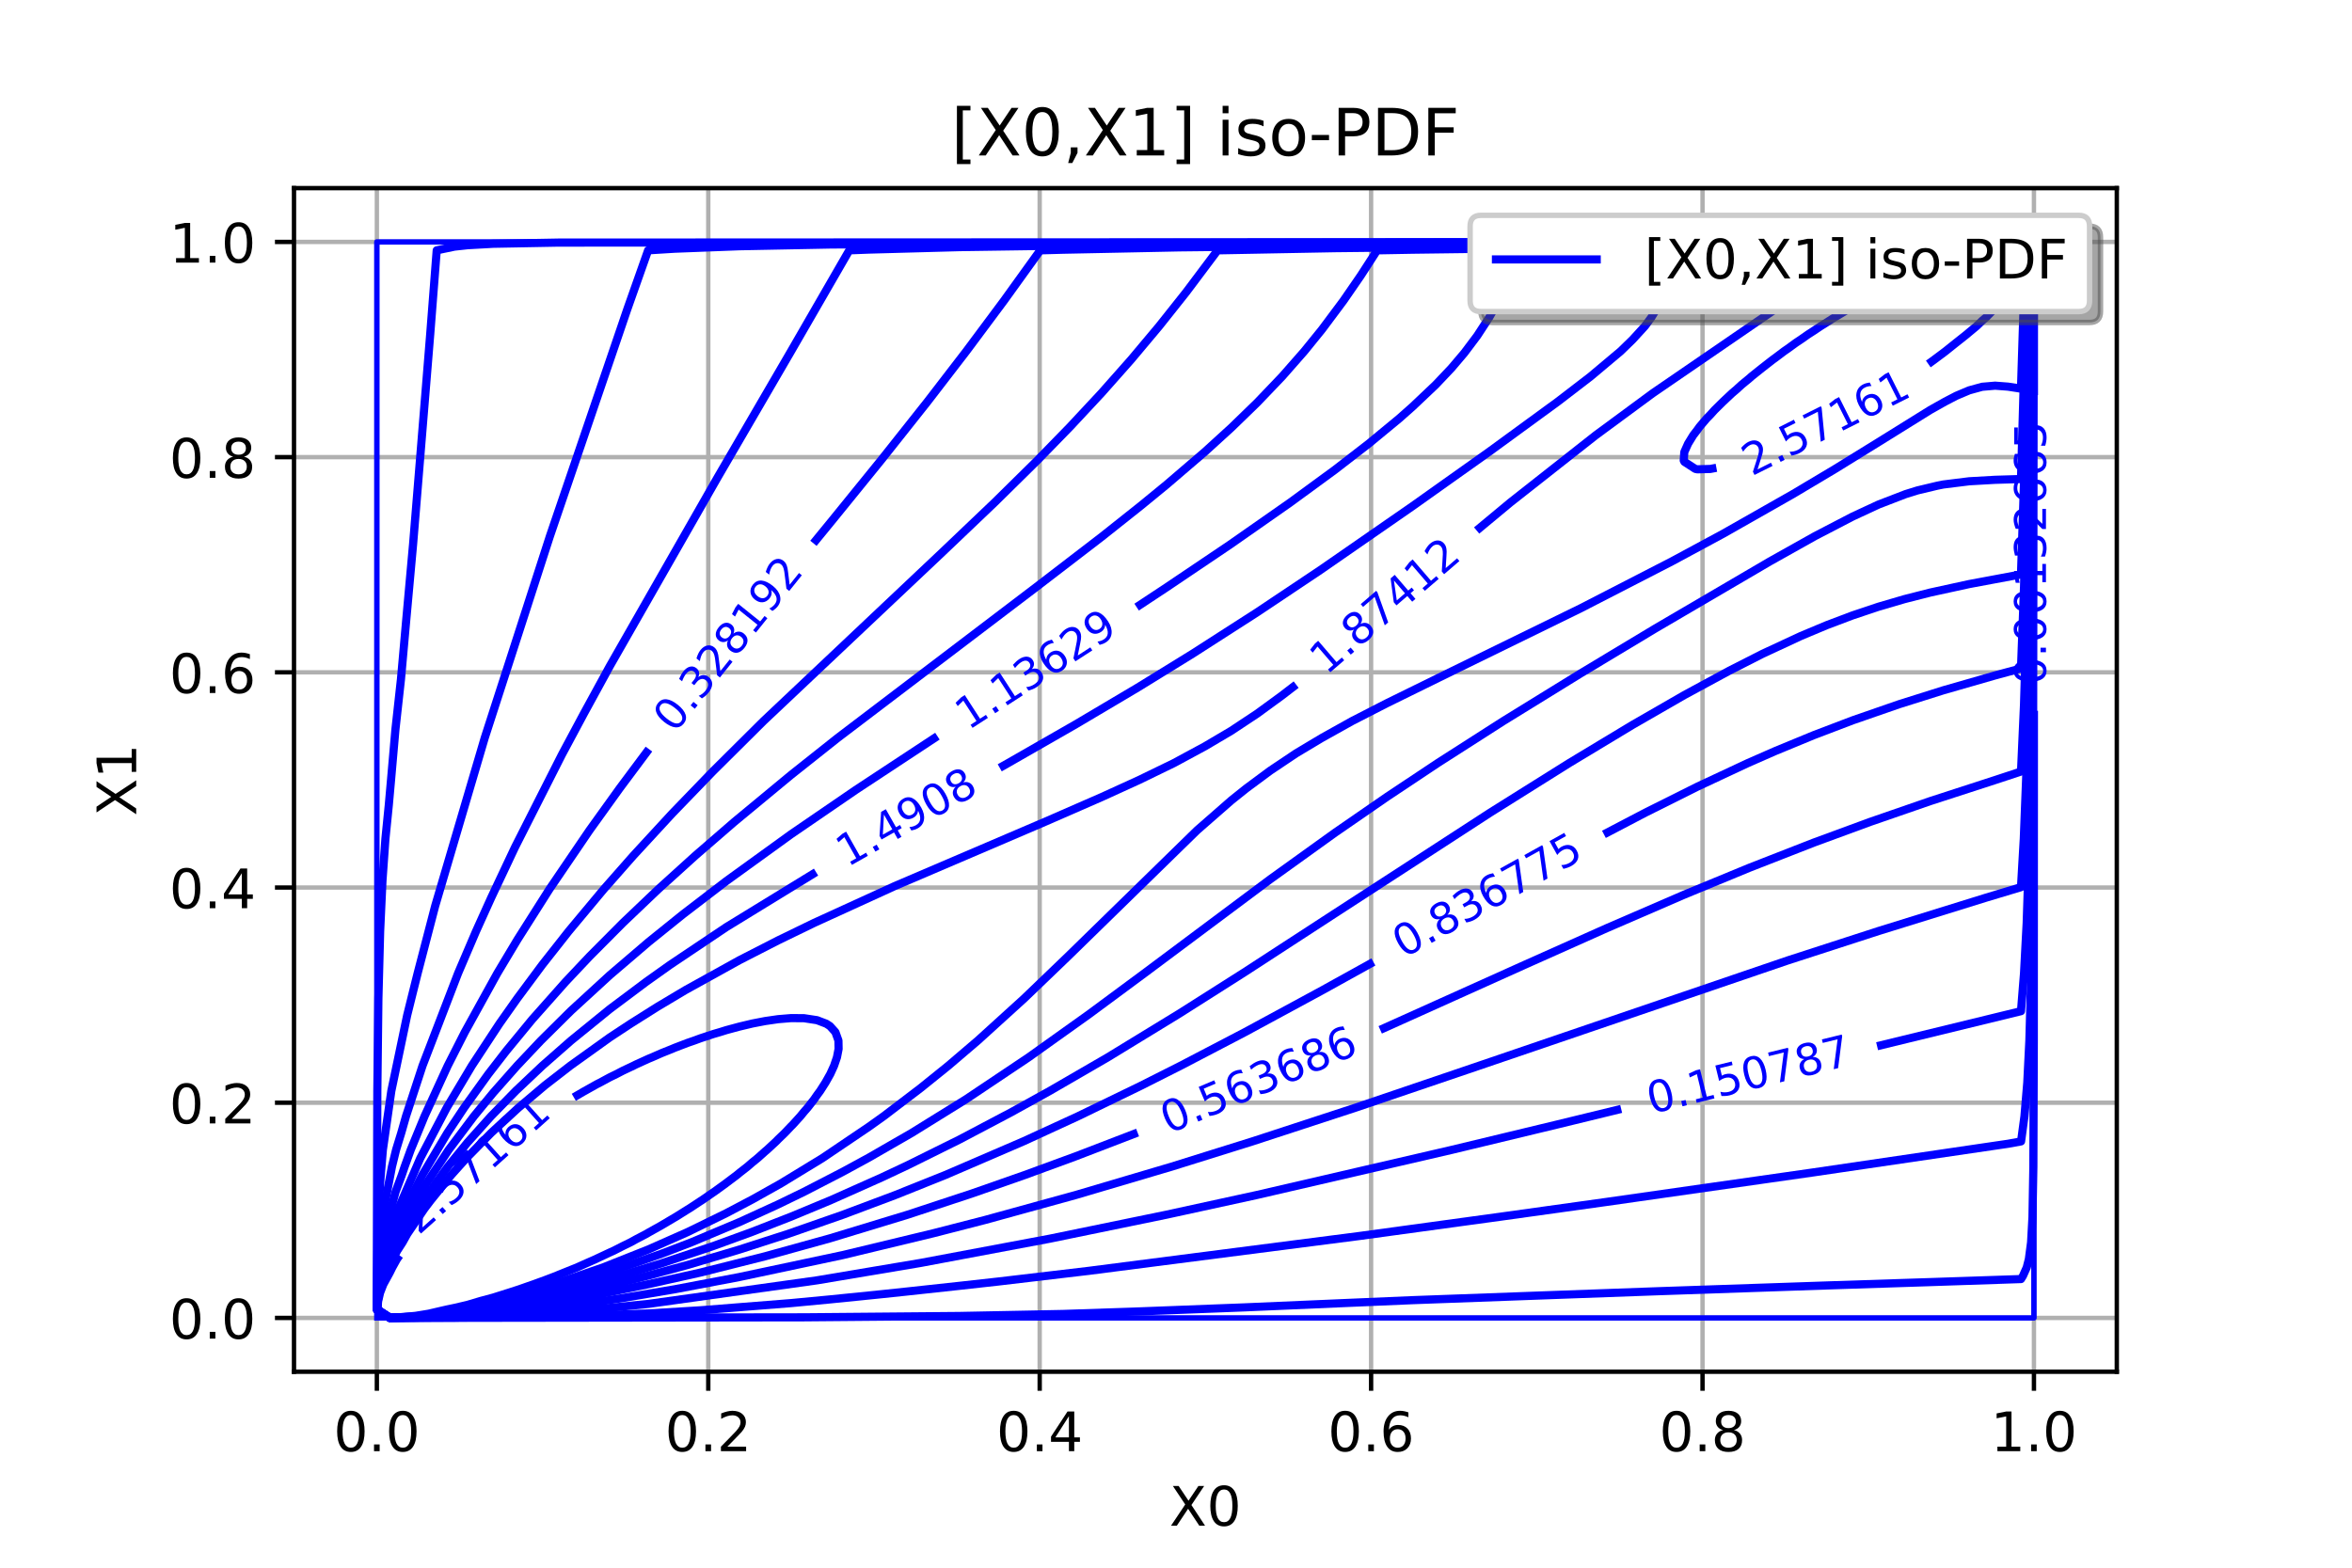 <?xml version="1.0" encoding="utf-8" standalone="no"?>
<!DOCTYPE svg PUBLIC "-//W3C//DTD SVG 1.1//EN"
  "http://www.w3.org/Graphics/SVG/1.1/DTD/svg11.dtd">
<!-- Created with matplotlib (http://matplotlib.org/) -->
<svg height="288pt" version="1.1" viewBox="0 0 432 288" width="432pt" xmlns="http://www.w3.org/2000/svg" xmlns:xlink="http://www.w3.org/1999/xlink">
 <defs>
  <style type="text/css">
*{stroke-linecap:butt;stroke-linejoin:round;}
  </style>
 </defs>
 <g id="figure_1">
  <g id="patch_1">
   <path d="M 0 288 
L 432 288 
L 432 0 
L 0 0 
z
" style="fill:#ffffff;"/>
  </g>
  <g id="axes_1">
   <g id="patch_2">
    <path d="M 54 252 
L 388.8 252 
L 388.8 34.56 
L 54 34.56 
z
" style="fill:#ffffff;"/>
   </g>
   <g id="matplotlib.axis_1">
    <g id="xtick_1">
     <g id="line2d_1">
      <path clip-path="url(#pc43c015745)" d="M 69.218 252 
L 69.218 34.56 
" style="fill:none;stroke:#b0b0b0;stroke-linecap:square;stroke-width:0.8;"/>
     </g>
     <g id="line2d_2">
      <defs>
       <path d="M 0 0 
L 0 3.5 
" id="m570b5fc355" style="stroke:#000000;stroke-width:0.8;"/>
      </defs>
      <g>
       <use style="stroke:#000000;stroke-width:0.8;" x="69.218" xlink:href="#m570b5fc355" y="252"/>
      </g>
     </g>
     <g id="text_1">
      <!-- 0.0 -->
      <defs>
       <path d="M 31.781 66.406 
Q 24.172 66.406 20.328 58.906 
Q 16.5 51.422 16.5 36.375 
Q 16.5 21.391 20.328 13.891 
Q 24.172 6.391 31.781 6.391 
Q 39.453 6.391 43.281 13.891 
Q 47.125 21.391 47.125 36.375 
Q 47.125 51.422 43.281 58.906 
Q 39.453 66.406 31.781 66.406 
z
M 31.781 74.219 
Q 44.047 74.219 50.516 64.516 
Q 56.984 54.828 56.984 36.375 
Q 56.984 17.969 50.516 8.266 
Q 44.047 -1.422 31.781 -1.422 
Q 19.531 -1.422 13.062 8.266 
Q 6.594 17.969 6.594 36.375 
Q 6.594 54.828 13.062 64.516 
Q 19.531 74.219 31.781 74.219 
z
" id="DejaVuSans-30"/>
       <path d="M 10.688 12.406 
L 21 12.406 
L 21 0 
L 10.688 0 
z
" id="DejaVuSans-2e"/>
      </defs>
      <g transform="translate(61.267 266.598)scale(0.1 -0.1)">
       <use xlink:href="#DejaVuSans-30"/>
       <use x="63.623" xlink:href="#DejaVuSans-2e"/>
       <use x="95.41" xlink:href="#DejaVuSans-30"/>
      </g>
     </g>
    </g>
    <g id="xtick_2">
     <g id="line2d_3">
      <path clip-path="url(#pc43c015745)" d="M 130.091 252 
L 130.091 34.56 
" style="fill:none;stroke:#b0b0b0;stroke-linecap:square;stroke-width:0.8;"/>
     </g>
     <g id="line2d_4">
      <g>
       <use style="stroke:#000000;stroke-width:0.8;" x="130.091" xlink:href="#m570b5fc355" y="252"/>
      </g>
     </g>
     <g id="text_2">
      <!-- 0.2 -->
      <defs>
       <path d="M 19.188 8.297 
L 53.609 8.297 
L 53.609 0 
L 7.328 0 
L 7.328 8.297 
Q 12.938 14.109 22.625 23.891 
Q 32.328 33.688 34.812 36.531 
Q 39.547 41.844 41.422 45.531 
Q 43.312 49.219 43.312 52.781 
Q 43.312 58.594 39.234 62.25 
Q 35.156 65.922 28.609 65.922 
Q 23.969 65.922 18.812 64.312 
Q 13.672 62.703 7.812 59.422 
L 7.812 69.391 
Q 13.766 71.781 18.938 73 
Q 24.125 74.219 28.422 74.219 
Q 39.75 74.219 46.484 68.547 
Q 53.219 62.891 53.219 53.422 
Q 53.219 48.922 51.531 44.891 
Q 49.859 40.875 45.406 35.406 
Q 44.188 33.984 37.641 27.219 
Q 31.109 20.453 19.188 8.297 
z
" id="DejaVuSans-32"/>
      </defs>
      <g transform="translate(122.139 266.598)scale(0.1 -0.1)">
       <use xlink:href="#DejaVuSans-30"/>
       <use x="63.623" xlink:href="#DejaVuSans-2e"/>
       <use x="95.41" xlink:href="#DejaVuSans-32"/>
      </g>
     </g>
    </g>
    <g id="xtick_3">
     <g id="line2d_5">
      <path clip-path="url(#pc43c015745)" d="M 190.964 252 
L 190.964 34.56 
" style="fill:none;stroke:#b0b0b0;stroke-linecap:square;stroke-width:0.8;"/>
     </g>
     <g id="line2d_6">
      <g>
       <use style="stroke:#000000;stroke-width:0.8;" x="190.964" xlink:href="#m570b5fc355" y="252"/>
      </g>
     </g>
     <g id="text_3">
      <!-- 0.4 -->
      <defs>
       <path d="M 37.797 64.312 
L 12.891 25.391 
L 37.797 25.391 
z
M 35.203 72.906 
L 47.609 72.906 
L 47.609 25.391 
L 58.016 25.391 
L 58.016 17.188 
L 47.609 17.188 
L 47.609 0 
L 37.797 0 
L 37.797 17.188 
L 4.891 17.188 
L 4.891 26.703 
z
" id="DejaVuSans-34"/>
      </defs>
      <g transform="translate(183.012 266.598)scale(0.1 -0.1)">
       <use xlink:href="#DejaVuSans-30"/>
       <use x="63.623" xlink:href="#DejaVuSans-2e"/>
       <use x="95.41" xlink:href="#DejaVuSans-34"/>
      </g>
     </g>
    </g>
    <g id="xtick_4">
     <g id="line2d_7">
      <path clip-path="url(#pc43c015745)" d="M 251.836 252 
L 251.836 34.56 
" style="fill:none;stroke:#b0b0b0;stroke-linecap:square;stroke-width:0.8;"/>
     </g>
     <g id="line2d_8">
      <g>
       <use style="stroke:#000000;stroke-width:0.8;" x="251.836" xlink:href="#m570b5fc355" y="252"/>
      </g>
     </g>
     <g id="text_4">
      <!-- 0.6 -->
      <defs>
       <path d="M 33.016 40.375 
Q 26.375 40.375 22.484 35.828 
Q 18.609 31.297 18.609 23.391 
Q 18.609 15.531 22.484 10.953 
Q 26.375 6.391 33.016 6.391 
Q 39.656 6.391 43.531 10.953 
Q 47.406 15.531 47.406 23.391 
Q 47.406 31.297 43.531 35.828 
Q 39.656 40.375 33.016 40.375 
z
M 52.594 71.297 
L 52.594 62.312 
Q 48.875 64.062 45.094 64.984 
Q 41.312 65.922 37.594 65.922 
Q 27.828 65.922 22.672 59.328 
Q 17.531 52.734 16.797 39.406 
Q 19.672 43.656 24.016 45.922 
Q 28.375 48.188 33.594 48.188 
Q 44.578 48.188 50.953 41.516 
Q 57.328 34.859 57.328 23.391 
Q 57.328 12.156 50.688 5.359 
Q 44.047 -1.422 33.016 -1.422 
Q 20.359 -1.422 13.672 8.266 
Q 6.984 17.969 6.984 36.375 
Q 6.984 53.656 15.188 63.938 
Q 23.391 74.219 37.203 74.219 
Q 40.922 74.219 44.703 73.484 
Q 48.484 72.75 52.594 71.297 
z
" id="DejaVuSans-36"/>
      </defs>
      <g transform="translate(243.885 266.598)scale(0.1 -0.1)">
       <use xlink:href="#DejaVuSans-30"/>
       <use x="63.623" xlink:href="#DejaVuSans-2e"/>
       <use x="95.41" xlink:href="#DejaVuSans-36"/>
      </g>
     </g>
    </g>
    <g id="xtick_5">
     <g id="line2d_9">
      <path clip-path="url(#pc43c015745)" d="M 312.709 252 
L 312.709 34.56 
" style="fill:none;stroke:#b0b0b0;stroke-linecap:square;stroke-width:0.8;"/>
     </g>
     <g id="line2d_10">
      <g>
       <use style="stroke:#000000;stroke-width:0.8;" x="312.709" xlink:href="#m570b5fc355" y="252"/>
      </g>
     </g>
     <g id="text_5">
      <!-- 0.8 -->
      <defs>
       <path d="M 31.781 34.625 
Q 24.75 34.625 20.719 30.859 
Q 16.703 27.094 16.703 20.516 
Q 16.703 13.922 20.719 10.156 
Q 24.75 6.391 31.781 6.391 
Q 38.812 6.391 42.859 10.172 
Q 46.922 13.969 46.922 20.516 
Q 46.922 27.094 42.891 30.859 
Q 38.875 34.625 31.781 34.625 
z
M 21.922 38.812 
Q 15.578 40.375 12.031 44.719 
Q 8.5 49.078 8.5 55.328 
Q 8.5 64.062 14.719 69.141 
Q 20.953 74.219 31.781 74.219 
Q 42.672 74.219 48.875 69.141 
Q 55.078 64.062 55.078 55.328 
Q 55.078 49.078 51.531 44.719 
Q 48 40.375 41.703 38.812 
Q 48.828 37.156 52.797 32.312 
Q 56.781 27.484 56.781 20.516 
Q 56.781 9.906 50.312 4.234 
Q 43.844 -1.422 31.781 -1.422 
Q 19.734 -1.422 13.25 4.234 
Q 6.781 9.906 6.781 20.516 
Q 6.781 27.484 10.781 32.312 
Q 14.797 37.156 21.922 38.812 
z
M 18.312 54.391 
Q 18.312 48.734 21.844 45.562 
Q 25.391 42.391 31.781 42.391 
Q 38.141 42.391 41.719 45.562 
Q 45.312 48.734 45.312 54.391 
Q 45.312 60.062 41.719 63.234 
Q 38.141 66.406 31.781 66.406 
Q 25.391 66.406 21.844 63.234 
Q 18.312 60.062 18.312 54.391 
z
" id="DejaVuSans-38"/>
      </defs>
      <g transform="translate(304.758 266.598)scale(0.1 -0.1)">
       <use xlink:href="#DejaVuSans-30"/>
       <use x="63.623" xlink:href="#DejaVuSans-2e"/>
       <use x="95.41" xlink:href="#DejaVuSans-38"/>
      </g>
     </g>
    </g>
    <g id="xtick_6">
     <g id="line2d_11">
      <path clip-path="url(#pc43c015745)" d="M 373.582 252 
L 373.582 34.56 
" style="fill:none;stroke:#b0b0b0;stroke-linecap:square;stroke-width:0.8;"/>
     </g>
     <g id="line2d_12">
      <g>
       <use style="stroke:#000000;stroke-width:0.8;" x="373.582" xlink:href="#m570b5fc355" y="252"/>
      </g>
     </g>
     <g id="text_6">
      <!-- 1.0 -->
      <defs>
       <path d="M 12.406 8.297 
L 28.516 8.297 
L 28.516 63.922 
L 10.984 60.406 
L 10.984 69.391 
L 28.422 72.906 
L 38.281 72.906 
L 38.281 8.297 
L 54.391 8.297 
L 54.391 0 
L 12.406 0 
z
" id="DejaVuSans-31"/>
      </defs>
      <g transform="translate(365.63 266.598)scale(0.1 -0.1)">
       <use xlink:href="#DejaVuSans-31"/>
       <use x="63.623" xlink:href="#DejaVuSans-2e"/>
       <use x="95.41" xlink:href="#DejaVuSans-30"/>
      </g>
     </g>
    </g>
    <g id="text_7">
     <!-- X0 -->
     <defs>
      <path d="M 6.297 72.906 
L 16.891 72.906 
L 35.016 45.797 
L 53.219 72.906 
L 63.812 72.906 
L 40.375 37.891 
L 65.375 0 
L 54.781 0 
L 34.281 31 
L 13.625 0 
L 2.984 0 
L 29 38.922 
z
" id="DejaVuSans-58"/>
     </defs>
     <g transform="translate(214.794 280.277)scale(0.1 -0.1)">
      <use xlink:href="#DejaVuSans-58"/>
      <use x="68.506" xlink:href="#DejaVuSans-30"/>
     </g>
    </g>
   </g>
   <g id="matplotlib.axis_2">
    <g id="ytick_1">
     <g id="line2d_13">
      <path clip-path="url(#pc43c015745)" d="M 54 242.116 
L 388.8 242.116 
" style="fill:none;stroke:#b0b0b0;stroke-linecap:square;stroke-width:0.8;"/>
     </g>
     <g id="line2d_14">
      <defs>
       <path d="M 0 0 
L -3.5 0 
" id="m685046f995" style="stroke:#000000;stroke-width:0.8;"/>
      </defs>
      <g>
       <use style="stroke:#000000;stroke-width:0.8;" x="54" xlink:href="#m685046f995" y="242.116"/>
      </g>
     </g>
     <g id="text_8">
      <!-- 0.0 -->
      <g transform="translate(31.097 245.916)scale(0.1 -0.1)">
       <use xlink:href="#DejaVuSans-30"/>
       <use x="63.623" xlink:href="#DejaVuSans-2e"/>
       <use x="95.41" xlink:href="#DejaVuSans-30"/>
      </g>
     </g>
    </g>
    <g id="ytick_2">
     <g id="line2d_15">
      <path clip-path="url(#pc43c015745)" d="M 54 202.582 
L 388.8 202.582 
" style="fill:none;stroke:#b0b0b0;stroke-linecap:square;stroke-width:0.8;"/>
     </g>
     <g id="line2d_16">
      <g>
       <use style="stroke:#000000;stroke-width:0.8;" x="54" xlink:href="#m685046f995" y="202.582"/>
      </g>
     </g>
     <g id="text_9">
      <!-- 0.2 -->
      <g transform="translate(31.097 206.381)scale(0.1 -0.1)">
       <use xlink:href="#DejaVuSans-30"/>
       <use x="63.623" xlink:href="#DejaVuSans-2e"/>
       <use x="95.41" xlink:href="#DejaVuSans-32"/>
      </g>
     </g>
    </g>
    <g id="ytick_3">
     <g id="line2d_17">
      <path clip-path="url(#pc43c015745)" d="M 54 163.047 
L 388.8 163.047 
" style="fill:none;stroke:#b0b0b0;stroke-linecap:square;stroke-width:0.8;"/>
     </g>
     <g id="line2d_18">
      <g>
       <use style="stroke:#000000;stroke-width:0.8;" x="54" xlink:href="#m685046f995" y="163.047"/>
      </g>
     </g>
     <g id="text_10">
      <!-- 0.4 -->
      <g transform="translate(31.097 166.846)scale(0.1 -0.1)">
       <use xlink:href="#DejaVuSans-30"/>
       <use x="63.623" xlink:href="#DejaVuSans-2e"/>
       <use x="95.41" xlink:href="#DejaVuSans-34"/>
      </g>
     </g>
    </g>
    <g id="ytick_4">
     <g id="line2d_19">
      <path clip-path="url(#pc43c015745)" d="M 54 123.513 
L 388.8 123.513 
" style="fill:none;stroke:#b0b0b0;stroke-linecap:square;stroke-width:0.8;"/>
     </g>
     <g id="line2d_20">
      <g>
       <use style="stroke:#000000;stroke-width:0.8;" x="54" xlink:href="#m685046f995" y="123.513"/>
      </g>
     </g>
     <g id="text_11">
      <!-- 0.6 -->
      <g transform="translate(31.097 127.312)scale(0.1 -0.1)">
       <use xlink:href="#DejaVuSans-30"/>
       <use x="63.623" xlink:href="#DejaVuSans-2e"/>
       <use x="95.41" xlink:href="#DejaVuSans-36"/>
      </g>
     </g>
    </g>
    <g id="ytick_5">
     <g id="line2d_21">
      <path clip-path="url(#pc43c015745)" d="M 54 83.978 
L 388.8 83.978 
" style="fill:none;stroke:#b0b0b0;stroke-linecap:square;stroke-width:0.8;"/>
     </g>
     <g id="line2d_22">
      <g>
       <use style="stroke:#000000;stroke-width:0.8;" x="54" xlink:href="#m685046f995" y="83.978"/>
      </g>
     </g>
     <g id="text_12">
      <!-- 0.8 -->
      <g transform="translate(31.097 87.777)scale(0.1 -0.1)">
       <use xlink:href="#DejaVuSans-30"/>
       <use x="63.623" xlink:href="#DejaVuSans-2e"/>
       <use x="95.41" xlink:href="#DejaVuSans-38"/>
      </g>
     </g>
    </g>
    <g id="ytick_6">
     <g id="line2d_23">
      <path clip-path="url(#pc43c015745)" d="M 54 44.444 
L 388.8 44.444 
" style="fill:none;stroke:#b0b0b0;stroke-linecap:square;stroke-width:0.8;"/>
     </g>
     <g id="line2d_24">
      <g>
       <use style="stroke:#000000;stroke-width:0.8;" x="54" xlink:href="#m685046f995" y="44.444"/>
      </g>
     </g>
     <g id="text_13">
      <!-- 1.0 -->
      <g transform="translate(31.097 48.243)scale(0.1 -0.1)">
       <use xlink:href="#DejaVuSans-31"/>
       <use x="63.623" xlink:href="#DejaVuSans-2e"/>
       <use x="95.41" xlink:href="#DejaVuSans-30"/>
      </g>
     </g>
    </g>
    <g id="text_14">
     <!-- X1 -->
     <g transform="translate(25.017 149.886)rotate(-90)scale(0.1 -0.1)">
      <use xlink:href="#DejaVuSans-58"/>
      <use x="68.506" xlink:href="#DejaVuSans-31"/>
     </g>
    </g>
   </g>
   <g id="LineCollection_1">
    <path clip-path="url(#pc43c015745)" d="M 373.58 72.583 
L 373.582 45.988 
L 371.204 44.444 
L 102.508 44.566 
L 90.619 44.783 
L 85.863 45.048 
L 83.485 45.306 
L 80.213 45.988 
L 79.017 61.431 
L 78.265 70.697 
L 77.006 86.14 
L 75.868 100.039 
L 74.611 113.938 
L 73.649 124.748 
L 72.629 134.014 
L 71.822 143.28 
L 71.41 147.913 
L 70.792 154.09 
L 70.247 161.812 
L 69.823 171.078 
L 69.502 183.432 
L 69.305 200.42 
L 69.221 229.762 
L 69.218 240.572 
L 71.596 242.116 
L 147.687 242.006 
L 176.221 241.758 
L 195.244 241.388 
L 209.511 240.909 
L 228.534 240.18 
L 247.556 239.359 
L 259.445 238.853 
L 285.602 237.896 
L 304.624 237.207 
L 335.536 236.151 
L 354.559 235.534 
L 371.204 234.976 
L 371.563 234.395 
L 372.255 232.85 
L 372.651 231.306 
L 373.059 228.218 
L 373.312 223.585 
L 373.476 214.319 
L 373.555 191.154 
L 373.577 130.583 
L 373.577 130.583 
" style="fill:none;stroke:#0000ff;stroke-width:1.5;"/>
   </g>
   <g id="LineCollection_2">
    <path clip-path="url(#pc43c015745)" d="M 282.78 44.499 
L 185.732 44.663 
L 152.443 44.919 
L 135.798 45.237 
L 123.909 45.69 
L 119.043 45.988 
L 115.221 56.798 
L 101.004 98.495 
L 89.031 135.558 
L 79.928 166.445 
L 76.709 178.799 
L 75.937 181.888 
L 74.786 186.521 
L 71.876 200.42 
L 70.323 211.23 
L 69.81 217.407 
L 69.442 225.129 
L 69.252 234.395 
L 69.22 240.572 
L 71.596 242.115 
L 92.997 242.002 
L 107.264 241.732 
L 119.153 241.289 
L 128.664 240.714 
L 145.309 239.392 
L 152.443 238.715 
L 161.954 237.753 
L 166.71 237.251 
L 176.221 236.221 
L 183.355 235.43 
L 199.999 233.465 
L 249.934 227.033 
L 276.09 223.451 
L 295.113 220.799 
L 333.159 215.367 
L 368.826 210.12 
L 371.216 209.686 
L 371.841 205.053 
L 372.36 198.875 
L 372.744 191.154 
L 373.043 180.344 
L 373.273 163.356 
L 373.437 132.47 
L 373.535 61.431 
L 373.578 45.988 
L 371.204 44.446 
L 335.98 44.477 
L 335.98 44.477 
" style="fill:none;stroke:#0000ff;stroke-width:1.5;"/>
   </g>
   <g id="LineCollection_3">
    <path clip-path="url(#pc43c015745)" d="M 344.773 192.198 
L 371.204 185.761 
L 371.761 178.799 
L 372.25 169.533 
L 372.652 157.179 
L 372.969 140.191 
L 373.217 113.938 
L 373.4 67.608 
L 373.523 47.532 
L 373.569 45.988 
L 371.204 44.452 
L 356.937 44.545 
L 245.178 44.751 
L 202.377 45.023 
L 176.221 45.399 
L 159.576 45.851 
L 155.99 45.988 
L 145.295 64.52 
L 131.817 87.685 
L 112.019 122.352 
L 107.264 131.052 
L 103.201 138.647 
L 94.598 155.635 
L 90.23 164.9 
L 87.437 171.078 
L 84.138 178.799 
L 77.608 195.787 
L 74.576 205.053 
L 73.698 208.141 
L 72.749 211.23 
L 71.995 214.319 
L 70.214 223.585 
L 69.707 228.218 
L 69.403 232.85 
L 69.232 239.028 
L 69.223 240.572 
L 71.596 242.113 
L 83.485 241.996 
L 92.997 241.706 
L 100.13 241.322 
L 107.264 240.742 
L 119.153 239.532 
L 150.065 235.211 
L 169.088 232.014 
L 192.866 227.549 
L 214.266 223.147 
L 230.911 219.518 
L 266.697 211.23 
L 285.948 206.597 
L 297.765 203.72 
L 297.765 203.72 
" style="fill:none;stroke:#0000ff;stroke-width:1.5;"/>
   </g>
   <g id="LineCollection_4">
    <path clip-path="url(#pc43c015745)" d="M 119.192 137.618 
L 113.818 144.824 
L 108.268 152.546 
L 100.914 163.356 
L 95.041 172.622 
L 91.343 178.799 
L 85.374 189.61 
L 82.234 195.787 
L 77.982 205.053 
L 75.442 211.23 
L 74.325 214.319 
L 73.802 215.863 
L 72.655 218.952 
L 71.596 222.849 
L 70.594 226.673 
L 70.019 229.762 
L 69.621 232.85 
L 69.294 237.483 
L 69.23 240.572 
L 71.596 242.109 
L 78.73 242.017 
L 85.863 241.739 
L 92.997 241.223 
L 102.508 240.186 
L 107.264 239.537 
L 114.397 238.458 
L 123.909 236.856 
L 135.798 234.604 
L 154.82 230.565 
L 171.465 226.555 
L 180.977 224.108 
L 197.622 219.525 
L 215.217 214.319 
L 230.039 209.686 
L 248.929 203.508 
L 271.663 195.787 
L 328.403 176.431 
L 345.048 171.037 
L 364.819 164.9 
L 371.204 162.981 
L 371.717 154.09 
L 372.2 141.736 
L 372.614 124.748 
L 372.938 101.583 
L 373.193 66.064 
L 373.328 49.077 
L 373.555 45.988 
L 371.204 44.461 
L 361.693 44.652 
L 249.934 45.072 
L 216.644 45.443 
L 195.244 45.874 
L 191.066 45.988 
L 184.392 55.254 
L 177.489 64.52 
L 170.356 73.786 
L 161.954 84.383 
L 153.01 95.406 
L 149.406 99.811 
L 149.406 99.811 
" style="fill:none;stroke:#0000ff;stroke-width:1.5;"/>
   </g>
   <g id="LineCollection_5">
    <path clip-path="url(#pc43c015745)" d="M 253.51 189.192 
L 280.026 177.255 
L 295.113 170.516 
L 309.38 164.344 
L 321.269 159.435 
L 333.159 154.79 
L 343.46 151.002 
L 354.559 147.163 
L 366.522 143.28 
L 371.209 141.736 
L 371.76 129.381 
L 372.22 113.938 
L 372.624 92.317 
L 372.952 61.431 
L 373.146 49.077 
L 373.535 45.988 
L 371.204 44.474 
L 364.07 44.78 
L 340.292 44.877 
L 280.846 45.199 
L 245.178 45.591 
L 223.639 45.988 
L 217.842 53.71 
L 212.935 59.887 
L 207.754 66.064 
L 202.285 72.241 
L 196.526 78.419 
L 190.488 84.618 
L 182.675 92.317 
L 172.951 101.583 
L 140.235 132.47 
L 130.912 141.736 
L 123.456 149.457 
L 116.336 157.179 
L 110.897 163.356 
L 104.456 171.078 
L 99.591 177.255 
L 95.003 183.432 
L 91.732 188.065 
L 86.661 195.787 
L 82.054 203.508 
L 77.192 212.774 
L 72.513 223.585 
L 70.593 229.762 
L 69.91 232.85 
L 69.48 235.939 
L 69.27 239.028 
L 69.238 240.572 
L 71.596 242.104 
L 78.73 241.946 
L 83.485 241.667 
L 88.241 241.224 
L 97.752 239.976 
L 107.264 238.335 
L 118.995 235.939 
L 128.664 233.78 
L 140.553 230.788 
L 152.443 227.494 
L 166.71 223.153 
L 178.599 219.231 
L 188.213 215.863 
L 197.622 212.413 
L 208.944 208.06 
L 208.944 208.06 
" style="fill:none;stroke:#0000ff;stroke-width:1.5;"/>
   </g>
   <g id="LineCollection_6">
    <path clip-path="url(#pc43c015745)" d="M 294.599 153.277 
L 302.247 149.275 
L 311.758 144.522 
L 321.022 140.191 
L 326.025 137.994 
L 333.159 135.049 
L 340.292 132.331 
L 348.795 129.381 
L 356.937 126.817 
L 366.448 124.083 
L 371.204 122.797 
L 371.764 107.761 
L 372.223 89.229 
L 372.628 62.975 
L 372.812 50.621 
L 372.935 49.077 
L 373.513 45.988 
L 371.204 44.488 
L 364.07 44.944 
L 347.426 45.051 
L 295.113 45.412 
L 259.445 45.871 
L 252.938 45.988 
L 249.934 50.635 
L 246.748 55.254 
L 242.801 60.541 
L 239.575 64.52 
L 235.509 69.153 
L 230.911 73.965 
L 226.156 78.579 
L 221.247 83.052 
L 214.266 89.036 
L 209.511 92.932 
L 202.377 98.599 
L 190.447 107.761 
L 153.869 135.558 
L 145.309 142.353 
L 134.86 151.002 
L 127.727 157.179 
L 120.907 163.356 
L 114.397 169.558 
L 108.279 175.711 
L 103.91 180.344 
L 97.752 187.279 
L 92.997 193.058 
L 89.686 197.331 
L 85.243 203.508 
L 82.166 208.141 
L 77.568 215.863 
L 74.429 222.04 
L 73.743 223.585 
L 72.976 225.129 
L 71.809 228.218 
L 69.883 234.395 
L 69.412 237.483 
L 69.247 240.572 
L 71.596 242.098 
L 76.352 241.991 
L 81.107 241.685 
L 85.863 241.153 
L 95.374 239.676 
L 112.709 235.939 
L 119.153 234.316 
L 126.286 232.39 
L 135.798 229.561 
L 144.755 226.673 
L 154.82 223.158 
L 164.332 219.585 
L 173.624 215.863 
L 188.11 209.619 
L 198.034 205.053 
L 209.511 199.484 
L 216.843 195.787 
L 228.675 189.61 
L 242.933 181.888 
L 252.257 176.721 
L 252.257 176.721 
" style="fill:none;stroke:#0000ff;stroke-width:1.5;"/>
   </g>
   <g id="LineCollection_7">
    <path clip-path="url(#pc43c015745)" d="M 172.176 135.24 
L 157.198 145.109 
L 145.309 153.252 
L 133.42 161.851 
L 125.415 167.989 
L 119.153 173.034 
L 112.019 179.133 
L 104.886 185.677 
L 99.359 191.154 
L 94.98 195.787 
L 90.619 200.721 
L 87.059 205.053 
L 82.416 211.23 
L 78.317 217.407 
L 76.352 220.744 
L 74.735 223.585 
L 73.974 225.219 
L 73.157 226.673 
L 72.428 228.218 
L 70.121 234.395 
L 69.481 237.483 
L 69.257 240.572 
L 71.596 242.091 
L 76.352 241.946 
L 81.107 241.53 
L 85.863 240.809 
L 92.997 239.558 
L 97.752 238.533 
L 104.886 236.833 
L 114.397 234.23 
L 121.531 232.079 
L 131.042 228.897 
L 138.176 226.293 
L 145.309 223.507 
L 152.551 220.496 
L 161.954 216.304 
L 166.71 214.066 
L 176.221 209.353 
L 185.732 204.336 
L 192.866 200.385 
L 203.465 194.243 
L 216.644 186.186 
L 228.534 178.639 
L 245.178 167.813 
L 273.712 149.285 
L 288.211 140.191 
L 299.869 133.162 
L 309.38 127.686 
L 317.655 123.204 
L 323.729 120.115 
L 330.781 116.837 
L 335.536 114.845 
L 340.292 113.048 
L 345.048 111.456 
L 349.803 110.065 
L 354.559 108.853 
L 361.693 107.298 
L 371.204 105.522 
L 371.737 89.229 
L 372.209 67.608 
L 372.537 50.621 
L 372.703 49.077 
L 373.488 45.988 
L 371.204 44.505 
L 364.07 45.122 
L 352.181 45.237 
L 302.247 45.67 
L 279.538 45.988 
L 277.522 50.621 
L 275.253 55.254 
L 273.509 58.343 
L 271.335 61.677 
L 268.957 64.838 
L 266.579 67.642 
L 263.685 70.697 
L 259.445 74.714 
L 257.008 76.874 
L 251.395 81.507 
L 245.178 86.313 
L 236.979 92.317 
L 225.938 100.039 
L 214.266 107.904 
L 208.769 111.535 
L 208.769 111.535 
" style="fill:none;stroke:#0000ff;stroke-width:1.5;"/>
   </g>
   <g id="LineCollection_8">
    <path clip-path="url(#pc43c015745)" d="M 149.886 160.216 
L 133.42 170.313 
L 123.072 177.255 
L 118.728 180.344 
L 112.019 185.368 
L 104.886 191.163 
L 99.62 195.787 
L 94.721 200.42 
L 90.198 205.053 
L 85.863 209.897 
L 82.257 214.319 
L 77.788 220.496 
L 74.884 225.129 
L 71.596 231.693 
L 70.403 234.395 
L 69.91 235.939 
L 69.563 237.483 
L 69.354 239.028 
L 69.27 240.572 
L 71.596 242.083 
L 76.352 241.892 
L 81.107 241.347 
L 88.241 240.065 
L 95.374 238.437 
L 102.508 236.551 
L 112.019 233.648 
L 121.531 230.317 
L 127 228.218 
L 135.798 224.519 
L 142.931 221.255 
L 147.687 218.944 
L 154.82 215.26 
L 159.576 212.67 
L 167.444 208.141 
L 177.4 201.964 
L 188.928 194.243 
L 199.999 186.342 
L 210.195 178.799 
L 233.289 161.546 
L 245.178 152.998 
L 254.778 146.369 
L 264.201 140.1 
L 276.117 132.47 
L 290.357 123.687 
L 304.002 115.482 
L 325.095 103.128 
L 333.356 98.495 
L 340.292 94.891 
L 345.048 92.685 
L 350.01 90.773 
L 352.181 90.098 
L 355.829 89.229 
L 356.937 89.007 
L 361.693 88.415 
L 366.448 88.145 
L 371.204 88.002 
L 371.745 69.153 
L 372.211 50.621 
L 372.429 49.077 
L 373.005 47.532 
L 373.459 45.988 
L 371.204 44.524 
L 364.07 45.334 
L 354.559 45.464 
L 307.002 45.981 
L 306.514 45.988 
L 306.128 50.621 
L 305.878 52.165 
L 305.503 53.71 
L 304.624 55.974 
L 304.233 56.798 
L 303.286 58.343 
L 302.149 59.887 
L 299.869 62.385 
L 297.671 64.52 
L 292.155 69.153 
L 286.125 73.786 
L 273.436 83.052 
L 259.445 92.99 
L 242.588 104.672 
L 230.911 112.479 
L 219.022 120.115 
L 209.001 126.293 
L 197.622 133.041 
L 185.152 140.191 
L 183.622 141.053 
L 183.622 141.053 
" style="fill:none;stroke:#0000ff;stroke-width:1.5;"/>
   </g>
   <g id="LineCollection_9">
    <path clip-path="url(#pc43c015745)" d="M 238.067 125.77 
L 235.38 127.837 
L 230.911 131.1 
L 226.156 134.25 
L 221.325 137.103 
L 215.609 140.191 
L 209.25 143.28 
L 202.377 146.416 
L 191.875 151.002 
L 164.332 162.786 
L 149.564 169.533 
L 142.931 172.753 
L 135.798 176.406 
L 125.9 181.888 
L 120.724 184.977 
L 115.826 188.065 
L 112.019 190.571 
L 104.741 195.787 
L 100.13 199.36 
L 95.22 203.508 
L 90.194 208.141 
L 85.653 212.774 
L 82.881 215.863 
L 79.129 220.496 
L 77.959 222.04 
L 74.814 226.673 
L 73.955 228.218 
L 72.957 229.762 
L 72.165 231.306 
L 71.519 232.85 
L 70.707 234.395 
L 70.088 235.939 
L 69.652 237.483 
L 69.389 239.028 
L 69.283 240.572 
L 71.596 242.074 
L 76.352 241.835 
L 78.73 241.551 
L 81.107 241.149 
L 85.863 240.203 
L 88.241 239.688 
L 101.726 235.939 
L 110.743 232.85 
L 119.153 229.51 
L 126.286 226.35 
L 133.42 222.864 
L 138.176 220.358 
L 143.439 217.407 
L 151.037 212.774 
L 159.576 207.007 
L 162.314 205.053 
L 169.088 199.894 
L 174.18 195.787 
L 179.608 191.154 
L 188.11 183.432 
L 196.146 175.711 
L 219.861 152.546 
L 226.156 147.041 
L 228.929 144.824 
L 233.289 141.591 
L 238.045 138.404 
L 242.801 135.558 
L 248.333 132.47 
L 254.69 129.209 
L 266.907 123.204 
L 290.357 111.735 
L 307.084 103.128 
L 316.514 98.041 
L 329.303 90.773 
L 337.076 86.14 
L 345.048 81.214 
L 354.559 75.301 
L 357.255 73.786 
L 359.315 72.714 
L 361.693 71.709 
L 364.07 71.056 
L 366.448 70.851 
L 368.826 71.03 
L 371.204 71.401 
L 371.858 50.621 
L 372.133 49.077 
L 372.856 47.532 
L 373.427 45.988 
L 371.204 44.544 
L 364.07 45.563 
L 356.937 45.7 
L 332.075 45.988 
L 332.646 47.532 
L 332.921 49.077 
L 332.606 50.621 
L 331.601 52.165 
L 330.054 53.71 
L 326.07 56.798 
L 323.647 58.468 
L 303.569 72.241 
L 293.092 79.963 
L 277.405 92.317 
L 271.219 97.457 
L 271.219 97.457 
" style="fill:none;stroke:#0000ff;stroke-width:1.5;"/>
   </g>
   <g id="LineCollection_10">
    <path clip-path="url(#pc43c015745)" d="M 73.388 230.63 
L 72.91 231.306 
L 72.054 232.85 
L 71.596 233.779 
L 71.261 234.395 
L 70.412 235.939 
L 69.813 237.483 
L 69.453 239.028 
L 69.307 240.572 
L 71.596 242.059 
L 73.974 241.964 
L 76.352 241.73 
L 78.73 241.341 
L 81.107 240.789 
L 82.056 240.572 
L 83.485 240.274 
L 85.863 239.719 
L 88.181 239.028 
L 88.241 239.009 
L 90.619 238.371 
L 92.997 237.617 
L 93.435 237.483 
L 95.374 236.853 
L 97.752 236.018 
L 97.989 235.939 
L 100.13 235.157 
L 102.137 234.395 
L 102.508 234.234 
L 104.886 233.275 
L 105.953 232.85 
L 107.264 232.26 
L 109.433 231.306 
L 109.641 231.201 
L 112.019 230.087 
L 112.741 229.762 
L 114.397 228.917 
L 115.831 228.218 
L 116.775 227.694 
L 118.727 226.673 
L 119.153 226.419 
L 121.464 225.129 
L 121.531 225.086 
L 123.909 223.68 
L 124.08 223.585 
L 126.286 222.204 
L 126.564 222.04 
L 128.664 220.656 
L 128.923 220.496 
L 131.042 219.031 
L 131.165 218.952 
L 133.304 217.407 
L 133.42 217.313 
L 135.348 215.863 
L 135.798 215.486 
L 137.293 214.319 
L 138.176 213.553 
L 139.139 212.774 
L 140.553 211.51 
L 140.889 211.23 
L 142.554 209.686 
L 142.931 209.297 
L 144.134 208.141 
L 145.309 206.903 
L 145.62 206.597 
L 147.018 205.053 
L 147.687 204.235 
L 148.323 203.508 
L 149.53 201.964 
L 150.065 201.19 
L 150.634 200.42 
L 151.622 198.875 
L 152.443 197.416 
L 152.493 197.331 
L 153.197 195.787 
L 153.726 194.243 
L 154.027 192.698 
L 153.998 191.154 
L 153.441 189.61 
L 152.443 188.504 
L 151.767 188.065 
L 150.065 187.417 
L 147.687 187.055 
L 145.309 187.036 
L 142.931 187.231 
L 140.553 187.575 
L 138.176 188.032 
L 138.045 188.065 
L 135.798 188.599 
L 133.42 189.24 
L 132.233 189.61 
L 131.042 189.957 
L 128.664 190.741 
L 127.545 191.154 
L 126.286 191.588 
L 123.909 192.496 
L 123.437 192.698 
L 121.531 193.461 
L 119.751 194.243 
L 119.153 194.487 
L 116.775 195.569 
L 116.344 195.787 
L 114.397 196.706 
L 113.198 197.331 
L 112.019 197.904 
L 110.222 198.875 
L 109.641 199.167 
L 107.408 200.42 
L 107.264 200.495 
L 105.393 201.588 
" style="fill:none;stroke:#0000ff;stroke-width:1.5;"/>
    <path clip-path="url(#pc43c015745)" d="M 354.176 66.863 
L 354.559 66.594 
L 355.282 66.064 
L 356.937 64.828 
L 357.342 64.52 
L 359.273 62.975 
L 359.315 62.944 
L 361.222 61.431 
L 361.693 61.031 
L 363.074 59.887 
L 364.07 58.923 
L 364.751 58.343 
L 366.249 56.798 
L 366.448 56.58 
L 367.929 55.254 
L 368.826 53.944 
L 369.112 53.71 
L 370.652 52.165 
L 371.204 50.76 
L 371.216 50.621 
L 371.594 49.077 
L 372.586 47.532 
L 373.37 45.988 
L 371.204 44.581 
L 368.826 45.09 
L 366.448 45.735 
L 364.07 45.98 
L 363.856 45.988 
L 361.693 46.346 
L 359.315 47.347 
L 358.954 47.532 
L 356.937 48.115 
L 354.895 49.077 
L 354.559 49.206 
L 352.181 50.179 
L 351.287 50.621 
L 349.803 51.268 
L 348.042 52.165 
L 347.426 52.471 
L 345.097 53.71 
L 345.048 53.736 
L 342.67 54.991 
L 342.196 55.254 
L 340.292 56.328 
L 339.476 56.798 
L 337.914 57.739 
L 336.905 58.343 
L 335.536 59.214 
L 334.453 59.887 
L 333.159 60.754 
L 332.106 61.431 
L 330.781 62.359 
L 329.856 62.975 
L 328.403 64.033 
L 327.697 64.52 
L 326.025 65.781 
L 325.628 66.064 
L 323.647 67.608 
L 321.713 69.153 
L 321.269 69.547 
L 319.872 70.697 
L 318.891 71.595 
L 318.128 72.241 
L 316.514 73.757 
L 316.481 73.786 
L 314.921 75.33 
L 314.136 76.199 
L 313.473 76.874 
L 312.157 78.419 
L 311.758 78.981 
L 311.001 79.963 
L 310.054 81.507 
L 309.38 83.015 
L 309.362 83.052 
L 309.26 84.596 
L 309.38 84.838 
L 311.385 86.14 
L 311.758 86.218 
L 314.136 86.152 
L 314.192 86.14 
L 315.257 85.939 
" style="fill:none;stroke:#0000ff;stroke-width:1.5;"/>
   </g>
   <g id="line2d_25">
    <path clip-path="url(#pc43c015745)" d="M 69.218 242.116 
L 373.582 242.116 
L 373.582 44.444 
L 69.218 44.444 
L 69.218 242.116 
" style="fill:none;stroke:#0000ff;stroke-linecap:square;"/>
   </g>
   <g id="patch_3">
    <path d="M 54 252 
L 54 34.56 
" style="fill:none;stroke:#000000;stroke-linecap:square;stroke-linejoin:miter;stroke-width:0.8;"/>
   </g>
   <g id="patch_4">
    <path d="M 388.8 252 
L 388.8 34.56 
" style="fill:none;stroke:#000000;stroke-linecap:square;stroke-linejoin:miter;stroke-width:0.8;"/>
   </g>
   <g id="patch_5">
    <path d="M 54 252 
L 388.8 252 
" style="fill:none;stroke:#000000;stroke-linecap:square;stroke-linejoin:miter;stroke-width:0.8;"/>
   </g>
   <g id="patch_6">
    <path d="M 54 34.56 
L 388.8 34.56 
" style="fill:none;stroke:#000000;stroke-linecap:square;stroke-linejoin:miter;stroke-width:0.8;"/>
   </g>
   <g id="text_15">
    <g clip-path="url(#pc43c015745)">
     <!-- 0.00132665 -->
     <defs>
      <path d="M 40.578 39.312 
Q 47.656 37.797 51.625 33 
Q 55.609 28.219 55.609 21.188 
Q 55.609 10.406 48.188 4.484 
Q 40.766 -1.422 27.094 -1.422 
Q 22.516 -1.422 17.656 -0.516 
Q 12.797 0.391 7.625 2.203 
L 7.625 11.719 
Q 11.719 9.328 16.594 8.109 
Q 21.484 6.891 26.812 6.891 
Q 36.078 6.891 40.938 10.547 
Q 45.797 14.203 45.797 21.188 
Q 45.797 27.641 41.281 31.266 
Q 36.766 34.906 28.719 34.906 
L 20.219 34.906 
L 20.219 43.016 
L 29.109 43.016 
Q 36.375 43.016 40.234 45.922 
Q 44.094 48.828 44.094 54.297 
Q 44.094 59.906 40.109 62.906 
Q 36.141 65.922 28.719 65.922 
Q 24.656 65.922 20.016 65.031 
Q 15.375 64.156 9.812 62.312 
L 9.812 71.094 
Q 15.438 72.656 20.344 73.438 
Q 25.25 74.219 29.594 74.219 
Q 40.828 74.219 47.359 69.109 
Q 53.906 64.016 53.906 55.328 
Q 53.906 49.266 50.438 45.094 
Q 46.969 40.922 40.578 39.312 
z
" id="DejaVuSans-33"/>
      <path d="M 10.797 72.906 
L 49.516 72.906 
L 49.516 64.594 
L 19.828 64.594 
L 19.828 46.734 
Q 21.969 47.469 24.109 47.828 
Q 26.266 48.188 28.422 48.188 
Q 40.625 48.188 47.75 41.5 
Q 54.891 34.812 54.891 23.391 
Q 54.891 11.625 47.562 5.094 
Q 40.234 -1.422 26.906 -1.422 
Q 22.312 -1.422 17.547 -0.641 
Q 12.797 0.141 7.719 1.703 
L 7.719 11.625 
Q 12.109 9.234 16.797 8.062 
Q 21.484 6.891 26.703 6.891 
Q 35.156 6.891 40.078 11.328 
Q 45.016 15.766 45.016 23.391 
Q 45.016 31 40.078 35.438 
Q 35.156 39.891 26.703 39.891 
Q 22.75 39.891 18.812 39.016 
Q 14.891 38.141 10.797 36.281 
z
" id="DejaVuSans-35"/>
     </defs>
     <g style="fill:#0000ff;" transform="translate(375.786 125.76)rotate(-89.997)scale(0.08 -0.08)">
      <use xlink:href="#DejaVuSans-30"/>
      <use x="63.623" xlink:href="#DejaVuSans-2e"/>
      <use x="95.41" xlink:href="#DejaVuSans-30"/>
      <use x="159.033" xlink:href="#DejaVuSans-30"/>
      <use x="222.656" xlink:href="#DejaVuSans-31"/>
      <use x="286.279" xlink:href="#DejaVuSans-33"/>
      <use x="349.902" xlink:href="#DejaVuSans-32"/>
      <use x="413.525" xlink:href="#DejaVuSans-36"/>
      <use x="477.148" xlink:href="#DejaVuSans-36"/>
      <use x="540.771" xlink:href="#DejaVuSans-35"/>
     </g>
    </g>
   </g>
   <g id="text_16">
    <g clip-path="url(#pc43c015745)">
     <!-- 0.0421637 -->
     <defs>
      <path d="M 8.203 72.906 
L 55.078 72.906 
L 55.078 68.703 
L 28.609 0 
L 18.312 0 
L 43.219 64.594 
L 8.203 64.594 
z
" id="DejaVuSans-37"/>
     </defs>
     <g style="fill:#0000ff;" transform="translate(287.75 46.702)rotate(-0.023)scale(0.08 -0.08)">
      <use xlink:href="#DejaVuSans-30"/>
      <use x="63.623" xlink:href="#DejaVuSans-2e"/>
      <use x="95.41" xlink:href="#DejaVuSans-30"/>
      <use x="159.033" xlink:href="#DejaVuSans-34"/>
      <use x="222.656" xlink:href="#DejaVuSans-32"/>
      <use x="286.279" xlink:href="#DejaVuSans-31"/>
      <use x="349.902" xlink:href="#DejaVuSans-36"/>
      <use x="413.525" xlink:href="#DejaVuSans-33"/>
      <use x="477.148" xlink:href="#DejaVuSans-37"/>
     </g>
    </g>
   </g>
   <g id="text_17">
    <g clip-path="url(#pc43c015745)">
     <!-- 0.150787 -->
     <g style="fill:#0000ff;" transform="translate(303.258 204.651)rotate(-13.781)scale(0.08 -0.08)">
      <use xlink:href="#DejaVuSans-30"/>
      <use x="63.623" xlink:href="#DejaVuSans-2e"/>
      <use x="95.41" xlink:href="#DejaVuSans-31"/>
      <use x="159.033" xlink:href="#DejaVuSans-35"/>
      <use x="222.656" xlink:href="#DejaVuSans-30"/>
      <use x="286.279" xlink:href="#DejaVuSans-37"/>
      <use x="349.902" xlink:href="#DejaVuSans-38"/>
      <use x="413.525" xlink:href="#DejaVuSans-37"/>
     </g>
    </g>
   </g>
   <g id="text_18">
    <g clip-path="url(#pc43c015745)">
     <!-- 0.328192 -->
     <defs>
      <path d="M 10.984 1.516 
L 10.984 10.5 
Q 14.703 8.734 18.5 7.812 
Q 22.312 6.891 25.984 6.891 
Q 35.75 6.891 40.891 13.453 
Q 46.047 20.016 46.781 33.406 
Q 43.953 29.203 39.594 26.953 
Q 35.25 24.703 29.984 24.703 
Q 19.047 24.703 12.672 31.312 
Q 6.297 37.938 6.297 49.422 
Q 6.297 60.641 12.938 67.422 
Q 19.578 74.219 30.609 74.219 
Q 43.266 74.219 49.922 64.516 
Q 56.594 54.828 56.594 36.375 
Q 56.594 19.141 48.406 8.859 
Q 40.234 -1.422 26.422 -1.422 
Q 22.703 -1.422 18.891 -0.688 
Q 15.094 0.047 10.984 1.516 
z
M 30.609 32.422 
Q 37.25 32.422 41.125 36.953 
Q 45.016 41.5 45.016 49.422 
Q 45.016 57.281 41.125 61.844 
Q 37.25 66.406 30.609 66.406 
Q 23.969 66.406 20.094 61.844 
Q 16.219 57.281 16.219 49.422 
Q 16.219 41.5 20.094 36.953 
Q 23.969 32.422 30.609 32.422 
z
" id="DejaVuSans-39"/>
     </defs>
     <g style="fill:#0000ff;" transform="translate(123.907 134.846)rotate(-51.296)scale(0.08 -0.08)">
      <use xlink:href="#DejaVuSans-30"/>
      <use x="63.623" xlink:href="#DejaVuSans-2e"/>
      <use x="95.41" xlink:href="#DejaVuSans-33"/>
      <use x="159.033" xlink:href="#DejaVuSans-32"/>
      <use x="222.656" xlink:href="#DejaVuSans-38"/>
      <use x="286.279" xlink:href="#DejaVuSans-31"/>
      <use x="349.902" xlink:href="#DejaVuSans-39"/>
      <use x="413.525" xlink:href="#DejaVuSans-32"/>
     </g>
    </g>
   </g>
   <g id="text_19">
    <g clip-path="url(#pc43c015745)">
     <!-- 0.563686 -->
     <g style="fill:#0000ff;" transform="translate(214.621 208.357)rotate(-22.974)scale(0.08 -0.08)">
      <use xlink:href="#DejaVuSans-30"/>
      <use x="63.623" xlink:href="#DejaVuSans-2e"/>
      <use x="95.41" xlink:href="#DejaVuSans-35"/>
      <use x="159.033" xlink:href="#DejaVuSans-36"/>
      <use x="222.656" xlink:href="#DejaVuSans-33"/>
      <use x="286.279" xlink:href="#DejaVuSans-36"/>
      <use x="349.902" xlink:href="#DejaVuSans-38"/>
      <use x="413.525" xlink:href="#DejaVuSans-36"/>
     </g>
    </g>
   </g>
   <g id="text_20">
    <g clip-path="url(#pc43c015745)">
     <!-- 0.836775 -->
     <g style="fill:#0000ff;" transform="translate(257.76 176.098)rotate(-29.051)scale(0.08 -0.08)">
      <use xlink:href="#DejaVuSans-30"/>
      <use x="63.623" xlink:href="#DejaVuSans-2e"/>
      <use x="95.41" xlink:href="#DejaVuSans-38"/>
      <use x="159.033" xlink:href="#DejaVuSans-33"/>
      <use x="222.656" xlink:href="#DejaVuSans-36"/>
      <use x="286.279" xlink:href="#DejaVuSans-37"/>
      <use x="349.902" xlink:href="#DejaVuSans-37"/>
      <use x="413.525" xlink:href="#DejaVuSans-35"/>
     </g>
    </g>
   </g>
   <g id="text_21">
    <g clip-path="url(#pc43c015745)">
     <!-- 1.13629 -->
     <g style="fill:#0000ff;" transform="translate(177.796 134.248)rotate(-32.887)scale(0.08 -0.08)">
      <use xlink:href="#DejaVuSans-31"/>
      <use x="63.623" xlink:href="#DejaVuSans-2e"/>
      <use x="95.41" xlink:href="#DejaVuSans-31"/>
      <use x="159.033" xlink:href="#DejaVuSans-33"/>
      <use x="222.656" xlink:href="#DejaVuSans-36"/>
      <use x="286.279" xlink:href="#DejaVuSans-32"/>
      <use x="349.902" xlink:href="#DejaVuSans-39"/>
     </g>
    </g>
   </g>
   <g id="text_22">
    <g clip-path="url(#pc43c015745)">
     <!-- 1.4908 -->
     <g style="fill:#0000ff;" transform="translate(155.616 159.372)rotate(-29.508)scale(0.08 -0.08)">
      <use xlink:href="#DejaVuSans-31"/>
      <use x="63.623" xlink:href="#DejaVuSans-2e"/>
      <use x="95.41" xlink:href="#DejaVuSans-34"/>
      <use x="159.033" xlink:href="#DejaVuSans-39"/>
      <use x="222.656" xlink:href="#DejaVuSans-30"/>
      <use x="286.279" xlink:href="#DejaVuSans-38"/>
     </g>
    </g>
   </g>
   <g id="text_23">
    <g clip-path="url(#pc43c015745)">
     <!-- 1.87412 -->
     <g style="fill:#0000ff;" transform="translate(243.599 124.138)rotate(-40.745)scale(0.08 -0.08)">
      <use xlink:href="#DejaVuSans-31"/>
      <use x="63.623" xlink:href="#DejaVuSans-2e"/>
      <use x="95.41" xlink:href="#DejaVuSans-38"/>
      <use x="159.033" xlink:href="#DejaVuSans-37"/>
      <use x="222.656" xlink:href="#DejaVuSans-34"/>
      <use x="286.279" xlink:href="#DejaVuSans-31"/>
      <use x="349.902" xlink:href="#DejaVuSans-32"/>
     </g>
    </g>
   </g>
   <g id="text_24">
    <g clip-path="url(#pc43c015745)">
     <!-- 2.57161 -->
     <g style="fill:#0000ff;" transform="translate(76.893 227.001)rotate(-41.862)scale(0.08 -0.08)">
      <use xlink:href="#DejaVuSans-32"/>
      <use x="63.623" xlink:href="#DejaVuSans-2e"/>
      <use x="95.41" xlink:href="#DejaVuSans-35"/>
      <use x="159.033" xlink:href="#DejaVuSans-37"/>
      <use x="222.656" xlink:href="#DejaVuSans-31"/>
      <use x="286.279" xlink:href="#DejaVuSans-36"/>
      <use x="349.902" xlink:href="#DejaVuSans-31"/>
     </g>
    </g>
   </g>
   <g id="text_25">
    <g clip-path="url(#pc43c015745)">
     <!-- 2.57161 -->
     <g style="fill:#0000ff;" transform="translate(321.736 87.514)rotate(-26.611)scale(0.08 -0.08)">
      <use xlink:href="#DejaVuSans-32"/>
      <use x="63.623" xlink:href="#DejaVuSans-2e"/>
      <use x="95.41" xlink:href="#DejaVuSans-35"/>
      <use x="159.033" xlink:href="#DejaVuSans-37"/>
      <use x="222.656" xlink:href="#DejaVuSans-31"/>
      <use x="286.279" xlink:href="#DejaVuSans-36"/>
      <use x="349.902" xlink:href="#DejaVuSans-31"/>
     </g>
    </g>
   </g>
   <g id="text_26">
    <!-- [X0,X1] iso-PDF -->
    <defs>
     <path d="M 8.594 75.984 
L 29.297 75.984 
L 29.297 69 
L 17.578 69 
L 17.578 -6.203 
L 29.297 -6.203 
L 29.297 -13.188 
L 8.594 -13.188 
z
" id="DejaVuSans-5b"/>
     <path d="M 11.719 12.406 
L 22.016 12.406 
L 22.016 4 
L 14.016 -11.625 
L 7.719 -11.625 
L 11.719 4 
z
" id="DejaVuSans-2c"/>
     <path d="M 30.422 75.984 
L 30.422 -13.188 
L 9.719 -13.188 
L 9.719 -6.203 
L 21.391 -6.203 
L 21.391 69 
L 9.719 69 
L 9.719 75.984 
z
" id="DejaVuSans-5d"/>
     <path id="DejaVuSans-20"/>
     <path d="M 9.422 54.688 
L 18.406 54.688 
L 18.406 0 
L 9.422 0 
z
M 9.422 75.984 
L 18.406 75.984 
L 18.406 64.594 
L 9.422 64.594 
z
" id="DejaVuSans-69"/>
     <path d="M 44.281 53.078 
L 44.281 44.578 
Q 40.484 46.531 36.375 47.5 
Q 32.281 48.484 27.875 48.484 
Q 21.188 48.484 17.844 46.438 
Q 14.5 44.391 14.5 40.281 
Q 14.5 37.156 16.891 35.375 
Q 19.281 33.594 26.516 31.984 
L 29.594 31.297 
Q 39.156 29.25 43.188 25.516 
Q 47.219 21.781 47.219 15.094 
Q 47.219 7.469 41.188 3.016 
Q 35.156 -1.422 24.609 -1.422 
Q 20.219 -1.422 15.453 -0.562 
Q 10.688 0.297 5.422 2 
L 5.422 11.281 
Q 10.406 8.688 15.234 7.391 
Q 20.062 6.109 24.812 6.109 
Q 31.156 6.109 34.562 8.281 
Q 37.984 10.453 37.984 14.406 
Q 37.984 18.062 35.516 20.016 
Q 33.062 21.969 24.703 23.781 
L 21.578 24.516 
Q 13.234 26.266 9.516 29.906 
Q 5.812 33.547 5.812 39.891 
Q 5.812 47.609 11.281 51.797 
Q 16.75 56 26.812 56 
Q 31.781 56 36.172 55.266 
Q 40.578 54.547 44.281 53.078 
z
" id="DejaVuSans-73"/>
     <path d="M 30.609 48.391 
Q 23.391 48.391 19.188 42.75 
Q 14.984 37.109 14.984 27.297 
Q 14.984 17.484 19.156 11.844 
Q 23.344 6.203 30.609 6.203 
Q 37.797 6.203 41.984 11.859 
Q 46.188 17.531 46.188 27.297 
Q 46.188 37.016 41.984 42.703 
Q 37.797 48.391 30.609 48.391 
z
M 30.609 56 
Q 42.328 56 49.016 48.375 
Q 55.719 40.766 55.719 27.297 
Q 55.719 13.875 49.016 6.219 
Q 42.328 -1.422 30.609 -1.422 
Q 18.844 -1.422 12.172 6.219 
Q 5.516 13.875 5.516 27.297 
Q 5.516 40.766 12.172 48.375 
Q 18.844 56 30.609 56 
z
" id="DejaVuSans-6f"/>
     <path d="M 4.891 31.391 
L 31.203 31.391 
L 31.203 23.391 
L 4.891 23.391 
z
" id="DejaVuSans-2d"/>
     <path d="M 19.672 64.797 
L 19.672 37.406 
L 32.078 37.406 
Q 38.969 37.406 42.719 40.969 
Q 46.484 44.531 46.484 51.125 
Q 46.484 57.672 42.719 61.234 
Q 38.969 64.797 32.078 64.797 
z
M 9.812 72.906 
L 32.078 72.906 
Q 44.344 72.906 50.609 67.359 
Q 56.891 61.812 56.891 51.125 
Q 56.891 40.328 50.609 34.812 
Q 44.344 29.297 32.078 29.297 
L 19.672 29.297 
L 19.672 0 
L 9.812 0 
z
" id="DejaVuSans-50"/>
     <path d="M 19.672 64.797 
L 19.672 8.109 
L 31.594 8.109 
Q 46.688 8.109 53.688 14.938 
Q 60.688 21.781 60.688 36.531 
Q 60.688 51.172 53.688 57.984 
Q 46.688 64.797 31.594 64.797 
z
M 9.812 72.906 
L 30.078 72.906 
Q 51.266 72.906 61.172 64.094 
Q 71.094 55.281 71.094 36.531 
Q 71.094 17.672 61.125 8.828 
Q 51.172 0 30.078 0 
L 9.812 0 
z
" id="DejaVuSans-44"/>
     <path d="M 9.812 72.906 
L 51.703 72.906 
L 51.703 64.594 
L 19.672 64.594 
L 19.672 43.109 
L 48.578 43.109 
L 48.578 34.812 
L 19.672 34.812 
L 19.672 0 
L 9.812 0 
z
" id="DejaVuSans-46"/>
    </defs>
    <g transform="translate(174.731 28.56)scale(0.12 -0.12)">
     <use xlink:href="#DejaVuSans-5b"/>
     <use x="39.014" xlink:href="#DejaVuSans-58"/>
     <use x="107.52" xlink:href="#DejaVuSans-30"/>
     <use x="171.143" xlink:href="#DejaVuSans-2c"/>
     <use x="202.93" xlink:href="#DejaVuSans-58"/>
     <use x="271.436" xlink:href="#DejaVuSans-31"/>
     <use x="335.059" xlink:href="#DejaVuSans-5d"/>
     <use x="374.072" xlink:href="#DejaVuSans-20"/>
     <use x="405.859" xlink:href="#DejaVuSans-69"/>
     <use x="433.643" xlink:href="#DejaVuSans-73"/>
     <use x="485.742" xlink:href="#DejaVuSans-6f"/>
     <use x="546.939" xlink:href="#DejaVuSans-2d"/>
     <use x="583.023" xlink:href="#DejaVuSans-50"/>
     <use x="643.326" xlink:href="#DejaVuSans-44"/>
     <use x="720.328" xlink:href="#DejaVuSans-46"/>
    </g>
   </g>
   <g id="legend_1">
    <g id="patch_7">
     <path d="M 274.019 59.238 
L 383.8 59.238 
Q 385.8 59.238 385.8 57.238 
L 385.8 43.56 
Q 385.8 41.56 383.8 41.56 
L 274.019 41.56 
Q 272.019 41.56 272.019 43.56 
L 272.019 57.238 
Q 272.019 59.238 274.019 59.238 
z
" style="fill:#4c4c4c;opacity:0.5;stroke:#4c4c4c;stroke-linejoin:miter;"/>
    </g>
    <g id="patch_8">
     <path d="M 272.019 57.238 
L 381.8 57.238 
Q 383.8 57.238 383.8 55.238 
L 383.8 41.56 
Q 383.8 39.56 381.8 39.56 
L 272.019 39.56 
Q 270.019 39.56 270.019 41.56 
L 270.019 55.238 
Q 270.019 57.238 272.019 57.238 
z
" style="fill:#ffffff;stroke:#cccccc;stroke-linejoin:miter;"/>
    </g>
    <g id="line2d_26">
     <path d="M 274.019 47.658 
L 294.019 47.658 
" style="fill:none;stroke:#0000ff;stroke-width:1.5;"/>
    </g>
    <g id="text_27">
     <!-- [X0,X1] iso-PDF -->
     <g transform="translate(302.019 51.158)scale(0.1 -0.1)">
      <use xlink:href="#DejaVuSans-5b"/>
      <use x="39.014" xlink:href="#DejaVuSans-58"/>
      <use x="107.52" xlink:href="#DejaVuSans-30"/>
      <use x="171.143" xlink:href="#DejaVuSans-2c"/>
      <use x="202.93" xlink:href="#DejaVuSans-58"/>
      <use x="271.436" xlink:href="#DejaVuSans-31"/>
      <use x="335.059" xlink:href="#DejaVuSans-5d"/>
      <use x="374.072" xlink:href="#DejaVuSans-20"/>
      <use x="405.859" xlink:href="#DejaVuSans-69"/>
      <use x="433.643" xlink:href="#DejaVuSans-73"/>
      <use x="485.742" xlink:href="#DejaVuSans-6f"/>
      <use x="546.939" xlink:href="#DejaVuSans-2d"/>
      <use x="583.023" xlink:href="#DejaVuSans-50"/>
      <use x="643.326" xlink:href="#DejaVuSans-44"/>
      <use x="720.328" xlink:href="#DejaVuSans-46"/>
     </g>
    </g>
   </g>
  </g>
 </g>
 <defs>
  <clipPath id="pc43c015745">
   <rect height="217.44" width="334.8" x="54" y="34.56"/>
  </clipPath>
 </defs>
</svg>
